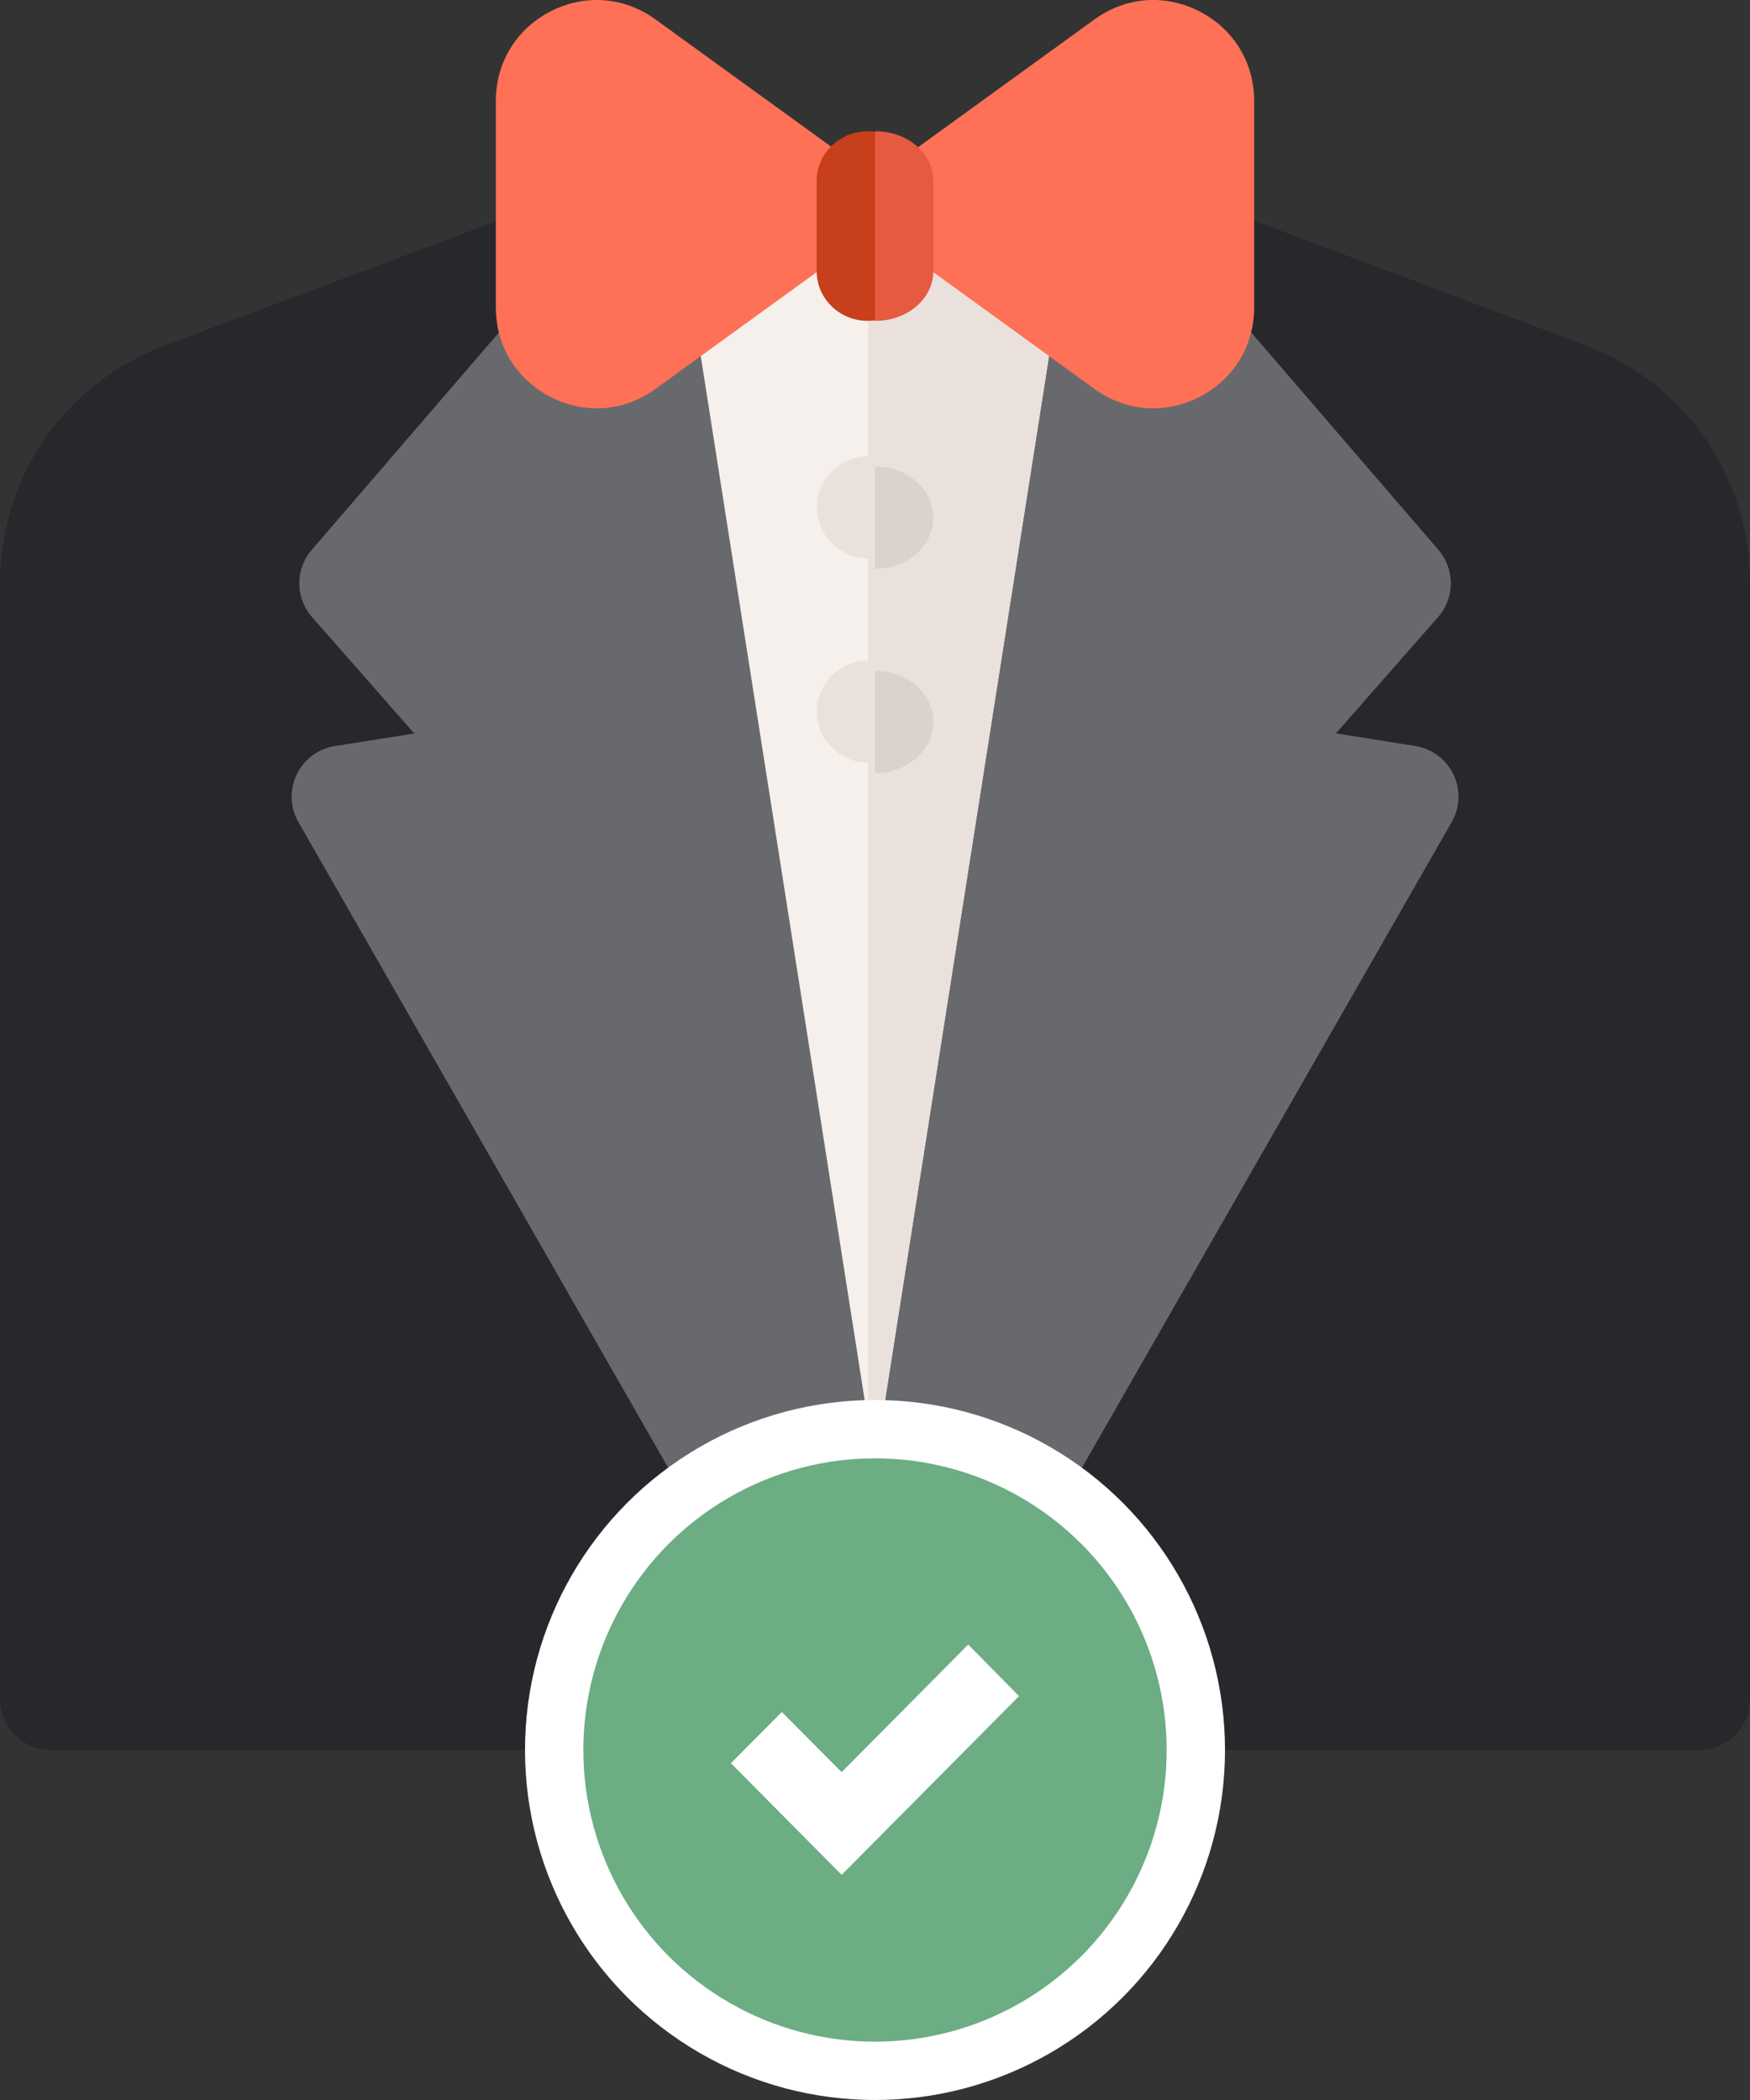 <svg width="120" height="144" xmlns="http://www.w3.org/2000/svg"><rect width="100%" height="100%" fill="#333333" stroke="none"/><g fill="none" fill-rule="evenodd"><path d="M116.485 120H3.515A3.508 3.508 0 010 116.499V40.037C0 32.673 4.472 26.24 11.393 23.65l30.52-11.427A3.517 3.517 0 0143.148 12H76.85c.423 0 .842.076 1.238.224l30.518 11.427C115.528 26.242 120 32.673 120 40.037v76.462a3.508 3.508 0 01-3.515 3.501z" fill="#28282C" fill-rule="nonzero"/><path d="M108.652 23.65l-30.4-11.426A3.492 3.492 0 0077.019 12H60v108h56.499a3.501 3.501 0 003.501-3.501V40.037c0-7.364-4.453-13.795-11.348-16.386z" fill="#28282C" fill-rule="nonzero"/><path fill="#F5F0EB" fill-rule="nonzero" d="M58.21 14L44 20.249 59.752 107 76 20.37z"/><g fill="#EBE1DC" fill-rule="nonzero"><path d="M59.53 14.186v91.735l16.35-85.963z"/><path d="M59.54 38.289c1.944 0 3.53-1.573 3.53-3.502 0-1.929-1.586-3.502-3.53-3.502-1.943 0-3.529 1.573-3.529 3.502 0 1.928 1.586 3.502 3.53 3.502zm0 14.009c1.944 0 3.53-1.573 3.53-3.502 0-1.929-1.586-3.502-3.53-3.502-1.943 0-3.529 1.573-3.529 3.502 0 1.929 1.586 3.502 3.53 3.502z"/></g><path d="M99.654 53.108a3.52 3.52 0 00-2.622-1.95l-5.44-.863 7.01-7.982a3.509 3.509 0 00.024-4.605l-19.36-22.484a3.525 3.525 0 00-3.634-1.09 3.515 3.515 0 00-2.514 2.835L60 100.52 46.882 16.97a3.517 3.517 0 00-2.514-2.835 3.526 3.526 0 00-3.633 1.09l-19.36 22.484a3.509 3.509 0 00.022 4.605l7.011 7.982-5.44.862a3.518 3.518 0 00-2.622 1.952c-.5 1.04-.456 2.26.118 3.262l35.424 61.859a3.523 3.523 0 003.057 1.77h2.11c1.234 0 2.416-.65 3.057-1.77l35.424-61.86a3.51 3.51 0 00.118-3.262z" fill="#68696D" fill-rule="nonzero"/><path d="M99.654 53.108a3.52 3.52 0 00-2.622-1.95l-5.44-.863 7.01-7.982a3.509 3.509 0 00.024-4.605l-19.36-22.484a3.525 3.525 0 00-3.634-1.09 3.515 3.515 0 00-2.514 2.835L60 100.52V120h1.055a3.52 3.52 0 003.057-1.77l35.425-61.86a3.51 3.51 0 00.117-3.262z" fill="#68696D" fill-rule="nonzero"/><path d="M40.923 28a6.927 6.927 0 01-3.161-.777C35.407 26.017 34 23.715 34 21.064V6.936c0-2.65 1.407-4.952 3.762-6.159 2.355-1.206 5.041-.999 7.185.554l13.623 9.867a3.46 3.46 0 010 5.604L44.947 26.67c-1.22.883-2.614 1.331-4.024 1.331z" fill="#FF7157" fill-rule="nonzero"/><path d="M79.077 28c-1.41 0-2.804-.448-4.024-1.33l-13.624-9.868a3.46 3.46 0 010-5.604L75.054 1.33c2.143-1.553 4.828-1.76 7.184-.554C84.593 1.983 86 4.285 86 6.936v14.128c0 2.65-1.407 4.953-3.762 6.159a6.925 6.925 0 01-3.16.777z" fill="#FF7157" fill-rule="nonzero"/><path d="M59.5 22c-1.933 0-3.5-1.527-3.5-3.41v-6.18C56 10.526 57.567 9 59.5 9c1.932 0 3.5 1.527 3.5 3.41v6.18c0 1.883-1.568 3.41-3.5 3.41z" fill="#C73F1B" fill-rule="nonzero"/><path d="M60.05 9l-.05.002v12.995c.016.001.033.003.05.003 2.18 0 3.95-1.527 3.95-3.41v-6.18C64 10.526 62.23 9 60.05 9z" fill="#E65A40" fill-rule="nonzero"/><path d="M60.067 32c-.023 0-.044.003-.067.003v6.994c.023 0 .044.003.067.003C62.233 39 64 37.428 64 35.5S62.233 32 60.067 32zm0 14c-.023 0-.044.003-.067.003v6.994c.023 0 .044.003.067.003C62.233 53 64 51.428 64 49.5S62.233 46 60.067 46z" fill="#DCD2CD"/><g transform="translate(40 100)" stroke="#FFF"><circle stroke-width="4" fill="#6CAD84" cx="20" cy="20" r="22"/><path stroke-width="2.667" fill="#FFF" d="M17.714 26.667L12 20.909l1.611-1.624 4.103 4.123 8.675-8.741L28 16.302z"/></g></g></svg>